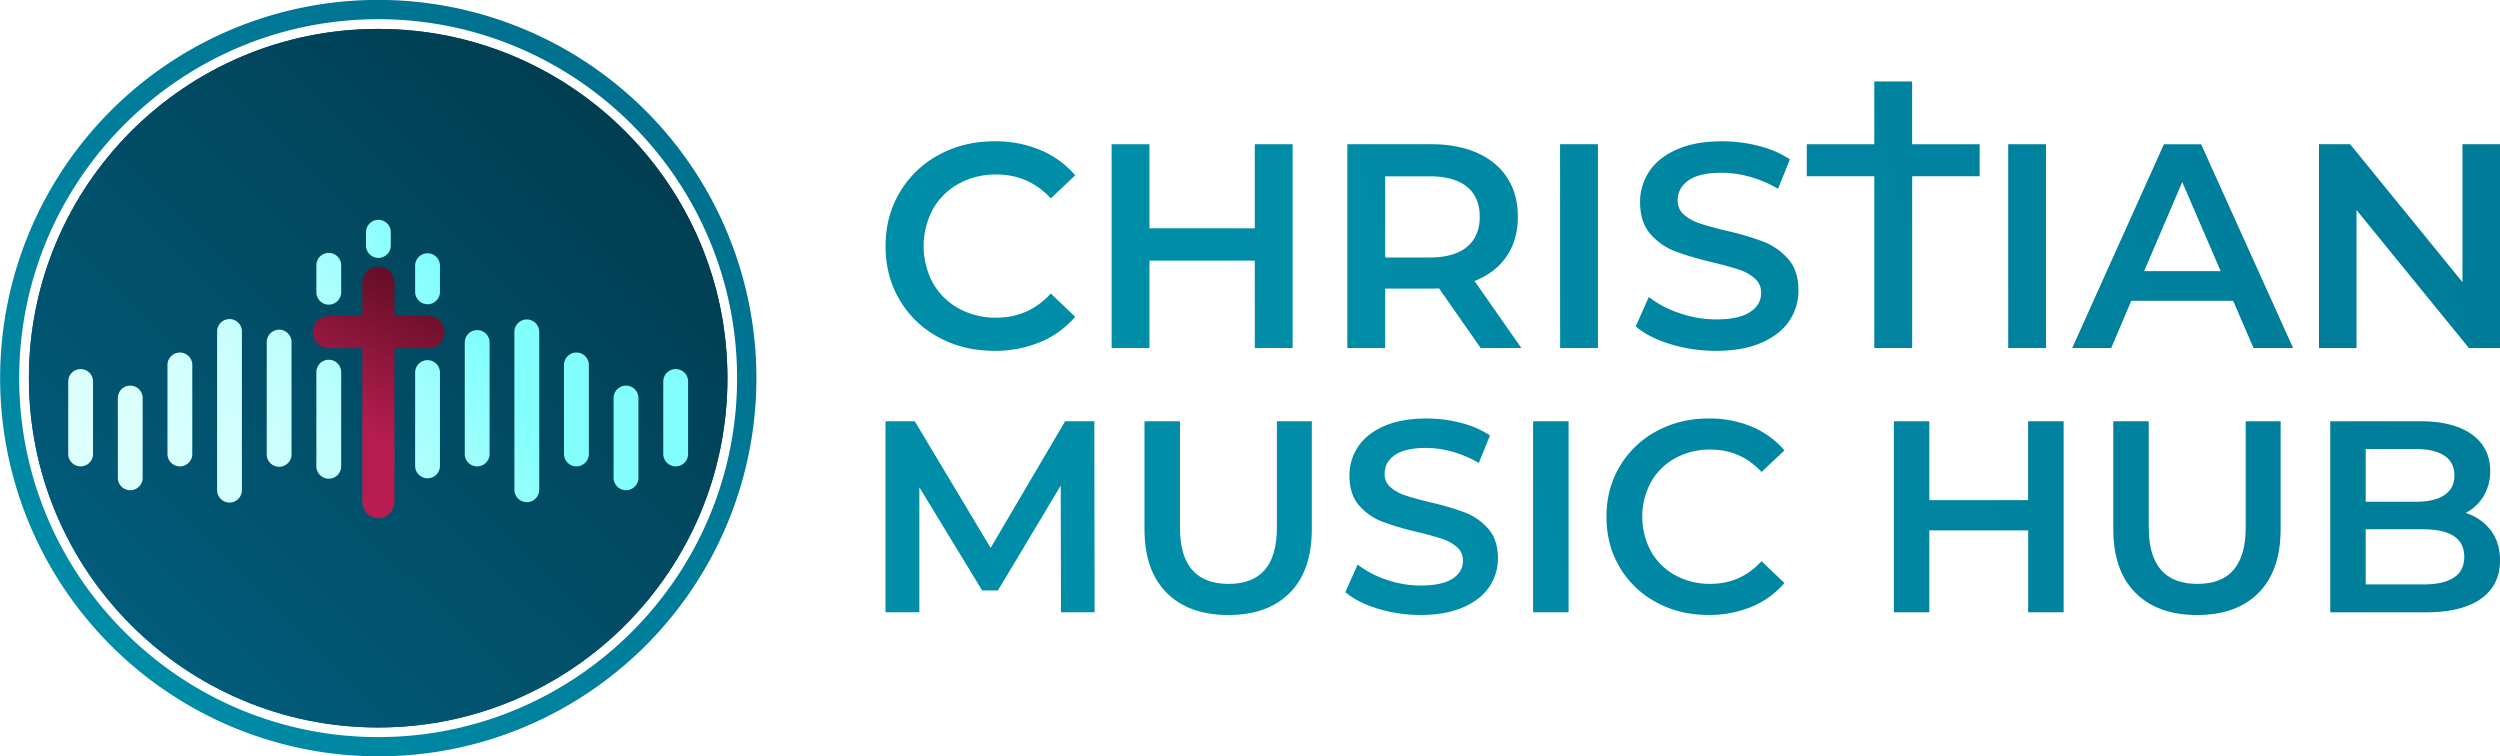 <svg xmlns="http://www.w3.org/2000/svg" xmlns:xlink="http://www.w3.org/1999/xlink" viewBox="0 0 1954.06 591.15"><defs><style>.cls-1{fill:url(#linear-gradient);}.cls-2{clip-path:url(#clip-path);}.cls-3{fill:url(#linear-gradient-4);}.cls-4{fill:url(#linear-gradient-5);}.cls-5{fill:url(#linear-gradient-6);}.cls-6{fill:url(#linear-gradient-7);}.cls-7{fill:url(#linear-gradient-8);}.cls-8{fill:url(#linear-gradient-9);}.cls-9{fill:url(#linear-gradient-10);}.cls-10{fill:url(#linear-gradient-11);}.cls-11{fill:url(#linear-gradient-12);}.cls-12{fill:url(#linear-gradient-13);}.cls-13{fill:url(#linear-gradient-14);}.cls-14{fill:url(#linear-gradient-15);}.cls-15{fill:url(#linear-gradient-16);}.cls-16{fill:url(#linear-gradient-17);}.cls-17{fill:url(#linear-gradient-18);}.cls-18{fill:url(#linear-gradient-19);}.cls-19{fill:url(#linear-gradient-20);}.cls-20{fill:url(#linear-gradient-21);}.cls-21{fill:url(#linear-gradient-22);}.cls-22{fill:url(#linear-gradient-23);}.cls-23{fill:url(#linear-gradient-24);}.cls-24{fill:url(#linear-gradient-25);}.cls-25{fill:url(#linear-gradient-26);}.cls-26{fill:url(#linear-gradient-27);}.cls-27{fill:url(#linear-gradient-28);}.cls-28{fill:url(#linear-gradient-29);}.cls-29{fill:url(#linear-gradient-30);}.cls-30{fill:url(#linear-gradient-31);}.cls-31{fill:url(#linear-gradient-32);}.cls-32{fill:url(#linear-gradient-33);}.cls-33{fill:url(#linear-gradient-34);}.cls-34{fill:url(#linear-gradient-35);}.cls-35{fill:url(#linear-gradient-36);}.cls-36{fill:url(#linear-gradient-37);}.cls-37{fill:url(#linear-gradient-38);}</style><linearGradient id="linear-gradient" x1="96.46" y1="497.61" x2="505" y2="83.08" gradientUnits="userSpaceOnUse"><stop offset="0" stop-color="#015c7b"/><stop offset="1" stop-color="#013c4f"/></linearGradient><clipPath id="clip-path"><path class="cls-1" d="M295.58,22.61c-150.76,0-273,122.21-273,273s122.21,273,273,273,273-122.21,273-273S446.33,22.61,295.58,22.61Z"/></clipPath><linearGradient id="linear-gradient-4" x1="60.42" y1="538.24" x2="528.82" y2="54.88" gradientUnits="userSpaceOnUse"><stop offset="0" stop-color="#008da8"/><stop offset="1" stop-color="#006f8d"/></linearGradient><linearGradient id="linear-gradient-5" x1="36.87" y1="342.37" x2="318.21" y2="171.77" gradientUnits="userSpaceOnUse"><stop offset="0" stop-color="#defffd"/><stop offset="0.22" stop-color="#dafffd"/><stop offset="0.42" stop-color="#cffffd"/><stop offset="0.62" stop-color="#bcfffd"/><stop offset="0.82" stop-color="#a1fffd"/><stop offset="1" stop-color="#82fffd"/></linearGradient><linearGradient id="linear-gradient-6" x1="61.61" y1="383.17" x2="342.95" y2="212.57" xlink:href="#linear-gradient-5"/><linearGradient id="linear-gradient-7" x1="37.59" y1="343.56" x2="318.93" y2="172.96" xlink:href="#linear-gradient-5"/><linearGradient id="linear-gradient-8" x1="40.86" y1="348.94" x2="322.19" y2="178.34" xlink:href="#linear-gradient-5"/><linearGradient id="linear-gradient-9" x1="54.3" y1="371.11" x2="335.64" y2="200.51" xlink:href="#linear-gradient-5"/><linearGradient id="linear-gradient-10" x1="54.86" y1="372.04" x2="336.2" y2="201.44" xlink:href="#linear-gradient-5"/><linearGradient id="linear-gradient-11" x1="65.76" y1="390" x2="347.1" y2="219.41" xlink:href="#linear-gradient-5"/><linearGradient id="linear-gradient-12" x1="71.83" y1="400.02" x2="353.17" y2="229.42" xlink:href="#linear-gradient-5"/><linearGradient id="linear-gradient-13" x1="89.53" y1="429.21" x2="370.87" y2="258.62" xlink:href="#linear-gradient-5"/><linearGradient id="linear-gradient-14" x1="110.29" y1="463.44" x2="391.63" y2="292.85" xlink:href="#linear-gradient-5"/><linearGradient id="linear-gradient-15" x1="113.44" y1="468.64" x2="394.78" y2="298.05" xlink:href="#linear-gradient-5"/><linearGradient id="linear-gradient-16" x1="128.23" y1="493.03" x2="409.57" y2="322.43" xlink:href="#linear-gradient-5"/><linearGradient id="linear-gradient-17" x1="138.19" y1="509.46" x2="419.53" y2="338.86" xlink:href="#linear-gradient-5"/><linearGradient id="linear-gradient-18" x1="158.49" y1="542.92" x2="439.82" y2="372.33" xlink:href="#linear-gradient-5"/><linearGradient id="linear-gradient-19" x1="161.92" y1="548.58" x2="443.25" y2="377.98" xlink:href="#linear-gradient-5"/><linearGradient id="linear-gradient-20" x1="273" y1="332.52" x2="328" y2="223.46" gradientUnits="userSpaceOnUse"><stop offset="0" stop-color="#b71d50"/><stop offset="0.48" stop-color="#8e163c"/><stop offset="1" stop-color="#640e27"/></linearGradient><linearGradient id="linear-gradient-21" x1="925.46" y1="147.52" x2="2541.98" y2="-341.77" xlink:href="#linear-gradient-4"/><linearGradient id="linear-gradient-22" x1="939.08" y1="192.5" x2="2555.59" y2="-296.79" xlink:href="#linear-gradient-4"/><linearGradient id="linear-gradient-23" x1="954.31" y1="242.83" x2="2570.83" y2="-246.46" xlink:href="#linear-gradient-4"/><linearGradient id="linear-gradient-24" x1="963.8" y1="274.17" x2="2580.31" y2="-215.12" xlink:href="#linear-gradient-4"/><linearGradient id="linear-gradient-25" x1="972.99" y1="304.55" x2="2589.51" y2="-184.74" xlink:href="#linear-gradient-4"/><linearGradient id="linear-gradient-26" x1="982.2" y1="334.97" x2="2598.72" y2="-154.32" xlink:href="#linear-gradient-4"/><linearGradient id="linear-gradient-27" x1="993.2" y1="371.3" x2="2609.71" y2="-117.99" xlink:href="#linear-gradient-4"/><linearGradient id="linear-gradient-28" x1="957.67" y1="253.92" x2="2574.18" y2="-235.37" xlink:href="#linear-gradient-4"/><linearGradient id="linear-gradient-29" x1="1006.41" y1="414.94" x2="2622.92" y2="-74.35" xlink:href="#linear-gradient-4"/><linearGradient id="linear-gradient-30" x1="1018.28" y1="454.17" x2="2634.8" y2="-35.12" xlink:href="#linear-gradient-4"/><linearGradient id="linear-gradient-31" x1="983.83" y1="340.35" x2="2600.34" y2="-148.94" xlink:href="#linear-gradient-4"/><linearGradient id="linear-gradient-32" x1="997.57" y1="385.74" x2="2614.08" y2="-103.55" xlink:href="#linear-gradient-4"/><linearGradient id="linear-gradient-33" x1="1012.27" y1="434.31" x2="2628.78" y2="-54.98" xlink:href="#linear-gradient-4"/><linearGradient id="linear-gradient-34" x1="1020.62" y1="461.89" x2="2637.13" y2="-27.4" xlink:href="#linear-gradient-4"/><linearGradient id="linear-gradient-35" x1="1030.98" y1="496.12" x2="2647.49" y2="6.83" xlink:href="#linear-gradient-4"/><linearGradient id="linear-gradient-36" x1="1048.69" y1="554.63" x2="2665.2" y2="65.34" xlink:href="#linear-gradient-4"/><linearGradient id="linear-gradient-37" x1="1061.12" y1="595.71" x2="2677.64" y2="106.42" xlink:href="#linear-gradient-4"/><linearGradient id="linear-gradient-38" x1="1075.57" y1="643.43" x2="2692.08" y2="154.14" xlink:href="#linear-gradient-4"/></defs><title>Asset 1</title><g id="Layer_2" data-name="Layer 2"><g id="Layer_1-2" data-name="Layer 1"><path class="cls-1" d="M295.58,22.61c-150.76,0-273,122.21-273,273s122.21,273,273,273,273-122.21,273-273S446.33,22.61,295.58,22.61Z"/><g class="cls-2"><path class="cls-1" d="M295.58,22.61c-150.76,0-273,122.21-273,273s122.21,273,273,273,273-122.21,273-273S446.33,22.61,295.58,22.61Z"/></g><path class="cls-3" d="M295.58,591.15A295.65,295.65,0,0,1,180.52,23.23,295.65,295.65,0,0,1,410.63,567.92,293.64,293.64,0,0,1,295.58,591.15Zm0-576.12C140.88,15,15,140.88,15,295.58S140.88,576.12,295.58,576.12,576.12,450.27,576.12,295.58,450.27,15,295.58,15Z"/><path class="cls-4" d="M72.72,354.83a9.7,9.7,0,0,1-19.4,0V298.19a9.7,9.7,0,0,1,19.4,0Z"/><path class="cls-5" d="M324.48,207.68a9.7,9.7,0,1,1,19.4,0V228.1a9.7,9.7,0,1,1-19.4,0Z"/><path class="cls-6" d="M286.07,181.82a9.7,9.7,0,1,1,19.39,0V192.2a9.7,9.7,0,0,1-19.39,0Z"/><path class="cls-7" d="M247.28,207.68a9.7,9.7,0,1,1,19.39,0V228.1a9.7,9.7,0,1,1-19.39,0Z"/><path class="cls-8" d="M111.51,373.47a9.7,9.7,0,0,1-19.4,0V311.12a9.7,9.7,0,0,1,19.4,0Z"/><path class="cls-9" d="M150.3,354.83a9.7,9.7,0,0,1-19.4,0V285.26a9.7,9.7,0,0,1,19.4,0Z"/><path class="cls-10" d="M189.09,382.79a9.7,9.7,0,1,1-19.39,0V259.4a9.7,9.7,0,1,1,19.39,0Z"/><path class="cls-11" d="M227.88,354.83a9.7,9.7,0,1,1-19.39,0V267.71a9.7,9.7,0,1,1,19.39,0Z"/><path class="cls-12" d="M266.67,364.15a9.7,9.7,0,1,1-19.39,0V291.21a9.7,9.7,0,1,1,19.39,0Z"/><path class="cls-13" d="M343.88,364.15a9.7,9.7,0,0,1-19.4,0V291.21a9.7,9.7,0,0,1,19.4,0Z"/><path class="cls-14" d="M382.67,354.83a9.7,9.7,0,1,1-19.4,0V267.71a9.7,9.7,0,1,1,19.4,0Z"/><path class="cls-15" d="M421.46,382.79a9.7,9.7,0,0,1-19.4,0V259.4a9.7,9.7,0,0,1,19.4,0Z"/><path class="cls-16" d="M460.25,354.83a9.7,9.7,0,0,1-19.4,0V285.26a9.7,9.7,0,1,1,19.4,0Z"/><path class="cls-17" d="M499,373.47a9.7,9.7,0,0,1-19.4,0V311.12a9.7,9.7,0,0,1,19.4,0Z"/><path class="cls-18" d="M528.13,364.53a9.7,9.7,0,0,1-9.7-9.7V298.19a9.7,9.7,0,0,1,19.4,0v56.64A9.7,9.7,0,0,1,528.13,364.53Z"/><path class="cls-19" d="M334.55,272.11H308.31v120a12.55,12.55,0,1,1-25.09,0v-120H257A12.55,12.55,0,0,1,257,247h26.25V221.28a12.55,12.55,0,1,1,25.09,0V247h26.24a12.55,12.55,0,1,1,0,25.09Z"/><path class="cls-20" d="M733.65,263.65a77.94,77.94,0,0,1-30.48-29.23q-11-18.64-11-42.08t11.15-42.08A78.84,78.84,0,0,1,733.87,121q19.46-10.57,43.56-10.58a90.85,90.85,0,0,1,35.71,6.83,72.77,72.77,0,0,1,27.3,19.79l-19.11,18q-17.28-18.65-42.53-18.65a59.65,59.65,0,0,0-29.35,7.17,51.64,51.64,0,0,0-20.24,19.9,61,61,0,0,0,0,57.78,51.64,51.64,0,0,0,20.24,19.9,59.75,59.75,0,0,0,29.35,7.16q25.25,0,42.53-18.88l19.11,18.2A72.71,72.71,0,0,1,813,267.4a91.7,91.7,0,0,1-35.83,6.82Q753.1,274.22,733.65,263.65Z"/><path class="cls-21" d="M1010.35,112.73V272H980.78V203.71H898.44V272H868.87V112.73h29.57v65.73h82.34V112.73Z"/><path class="cls-22" d="M1157.29,272l-32.53-46.63a61,61,0,0,1-6.14.23h-35.94V272h-29.57V112.73h65.51q20.69,0,36.05,6.82t23.54,19.56q8.19,12.75,8.19,30.25,0,18-8.76,30.94t-25.13,19.33L1189.13,272Zm-10.69-126q-10-8.19-29.35-8.19h-34.57v63.46h34.57q19.34,0,29.35-8.3t10-23.55Q1156.6,154.14,1146.6,145.94Z"/><path class="cls-23" d="M1219.38,112.73H1249V272h-29.57Z"/><path class="cls-24" d="M1305.7,269q-17.19-5.22-27.18-13.87l10.23-23a80.52,80.52,0,0,0,24,12.63,87.21,87.21,0,0,0,28.54,4.89q17.74,0,26.5-5.69t8.76-15a14.54,14.54,0,0,0-4.89-11.26,34.28,34.28,0,0,0-12.4-6.94q-7.5-2.49-20.47-5.68a238.1,238.1,0,0,1-29.45-8.65A48.44,48.44,0,0,1,1290,182.9q-8.07-9.21-8.07-24.91a42.52,42.52,0,0,1,7.16-24q7.17-10.81,21.61-17.18t35.37-6.37a114.55,114.55,0,0,1,28.66,3.64,79.39,79.39,0,0,1,24.34,10.47l-9.33,23a92,92,0,0,0-21.83-9.33,81.86,81.86,0,0,0-22.07-3.18q-17.52,0-26,5.91t-8.53,15.7a14.18,14.18,0,0,0,4.89,11.14,35.35,35.35,0,0,0,12.4,6.83q7.5,2.51,20.47,5.68a216.67,216.67,0,0,1,29.11,8.53,49.86,49.86,0,0,1,19.45,13.54q8.07,9.09,8.07,24.56a41.88,41.88,0,0,1-7.16,23.88q-7.17,10.7-21.72,17.06t-35.49,6.37A121.32,121.32,0,0,1,1305.7,269Z"/><path class="cls-25" d="M1465,137.75h-52.77v-25h135.11v25H1494.6V272H1465Z"/><path class="cls-26" d="M1569.66,112.73h29.57V272h-29.57Z"/><path class="cls-27" d="M1465,63.69h29.57v64.37H1465Z"/><path class="cls-28" d="M1745.48,235.1h-79.61L1650.18,272H1619.7l71.65-159.22h29.11L1792.34,272h-30.93Zm-9.78-23.2-30-69.6-29.8,69.6Z"/><path class="cls-29" d="M1954.06,112.73V272h-24.34l-87.8-107.82V272h-29.34V112.73h24.34l87.8,107.81V112.73Z"/><path class="cls-30" d="M829.29,478.57l-.21-99L780,461.5H767.65l-49.06-80.63v97.7H692.13V329.25H715l59.3,99,58.23-99h22.83l.21,149.32Z"/><path class="cls-31" d="M911.84,463.31q-17.28-17.37-17.28-49.8V329.25h27.73v83.19q0,43.95,38,43.94,37.75,0,37.76-43.94V329.25h27.3v84.26q0,32.42-17.17,49.8t-48.1,17.39Q929.12,480.7,911.84,463.31Z"/><path class="cls-32" d="M1077.05,475.79q-16.11-4.91-25.49-13l9.6-21.54a75.68,75.68,0,0,0,22.5,11.84,81.75,81.75,0,0,0,26.77,4.58q16.63,0,24.85-5.33t8.21-14.08a13.64,13.64,0,0,0-4.58-10.56,32.15,32.15,0,0,0-11.63-6.5q-7-2.35-19.2-5.34a224.21,224.21,0,0,1-27.62-8.1,45.53,45.53,0,0,1-18.13-12.69q-7.57-8.64-7.57-23.36a39.87,39.87,0,0,1,6.72-22.51q6.72-10.12,20.26-16.1t33.17-6a107.43,107.43,0,0,1,26.88,3.41,74.12,74.12,0,0,1,22.82,9.81l-8.74,21.55a86.41,86.41,0,0,0-20.48-8.75,76.66,76.66,0,0,0-20.69-3q-16.42,0-24.43,5.55t-8,14.72a13.3,13.3,0,0,0,4.59,10.45,33.08,33.08,0,0,0,11.63,6.4q7,2.36,19.19,5.33a202.69,202.69,0,0,1,27.31,8,46.83,46.83,0,0,1,18.24,12.69q7.56,8.54,7.57,23a39.33,39.33,0,0,1-6.72,22.4q-6.72,10-20.37,16t-33.28,6A113.88,113.88,0,0,1,1077.05,475.79Z"/><path class="cls-33" d="M1198.31,329.25h27.74V478.57h-27.74Z"/><path class="cls-34" d="M1294.62,470.78A73,73,0,0,1,1266,443.37q-10.35-17.49-10.35-39.46t10.45-39.46A74,74,0,0,1,1294.83,337q18.24-9.91,40.85-9.91a85.15,85.15,0,0,1,33.49,6.4,68.28,68.28,0,0,1,25.6,18.55l-17.92,16.85q-16.21-17.48-39.89-17.49a55.88,55.88,0,0,0-27.51,6.72,48.36,48.36,0,0,0-19,18.67,57.21,57.21,0,0,0,0,54.18,48.4,48.4,0,0,0,19,18.66,55.88,55.88,0,0,0,27.51,6.72q23.68,0,39.89-17.7l17.92,17.06a68.19,68.19,0,0,1-25.7,18.56,85.94,85.94,0,0,1-33.6,6.4Q1312.85,480.7,1294.62,470.78Z"/><path class="cls-35" d="M1613,329.25V478.57h-27.73v-64H1508v64H1480.3V329.25H1508V390.9h77.22V329.25Z"/><path class="cls-36" d="M1669.08,463.31q-17.28-17.37-17.28-49.8V329.25h27.73v83.19q0,43.95,38,43.94,37.76,0,37.76-43.94V329.25h27.3v84.26q0,32.42-17.17,49.8t-48.1,17.39Q1686.36,480.7,1669.08,463.31Z"/><path class="cls-37" d="M1946.81,414.47q7.25,9.5,7.25,23.57,0,19.41-14.93,30t-43.52,10.56h-74.23V329.25h70q26.45,0,40.74,10.34t14.29,28.48a37.34,37.34,0,0,1-5.12,19.63,35,35,0,0,1-14.08,13.22A39.41,39.41,0,0,1,1946.81,414.47ZM1849.11,351v41.17h39.25q14.51,0,22.29-5.23t7.79-15.25q0-10.24-7.79-15.47T1888.36,351Zm77,84.25q0-21.54-32.21-21.54h-44.8v43.09h44.8Q1926.12,456.81,1926.12,435.26Z"/></g></g></svg>